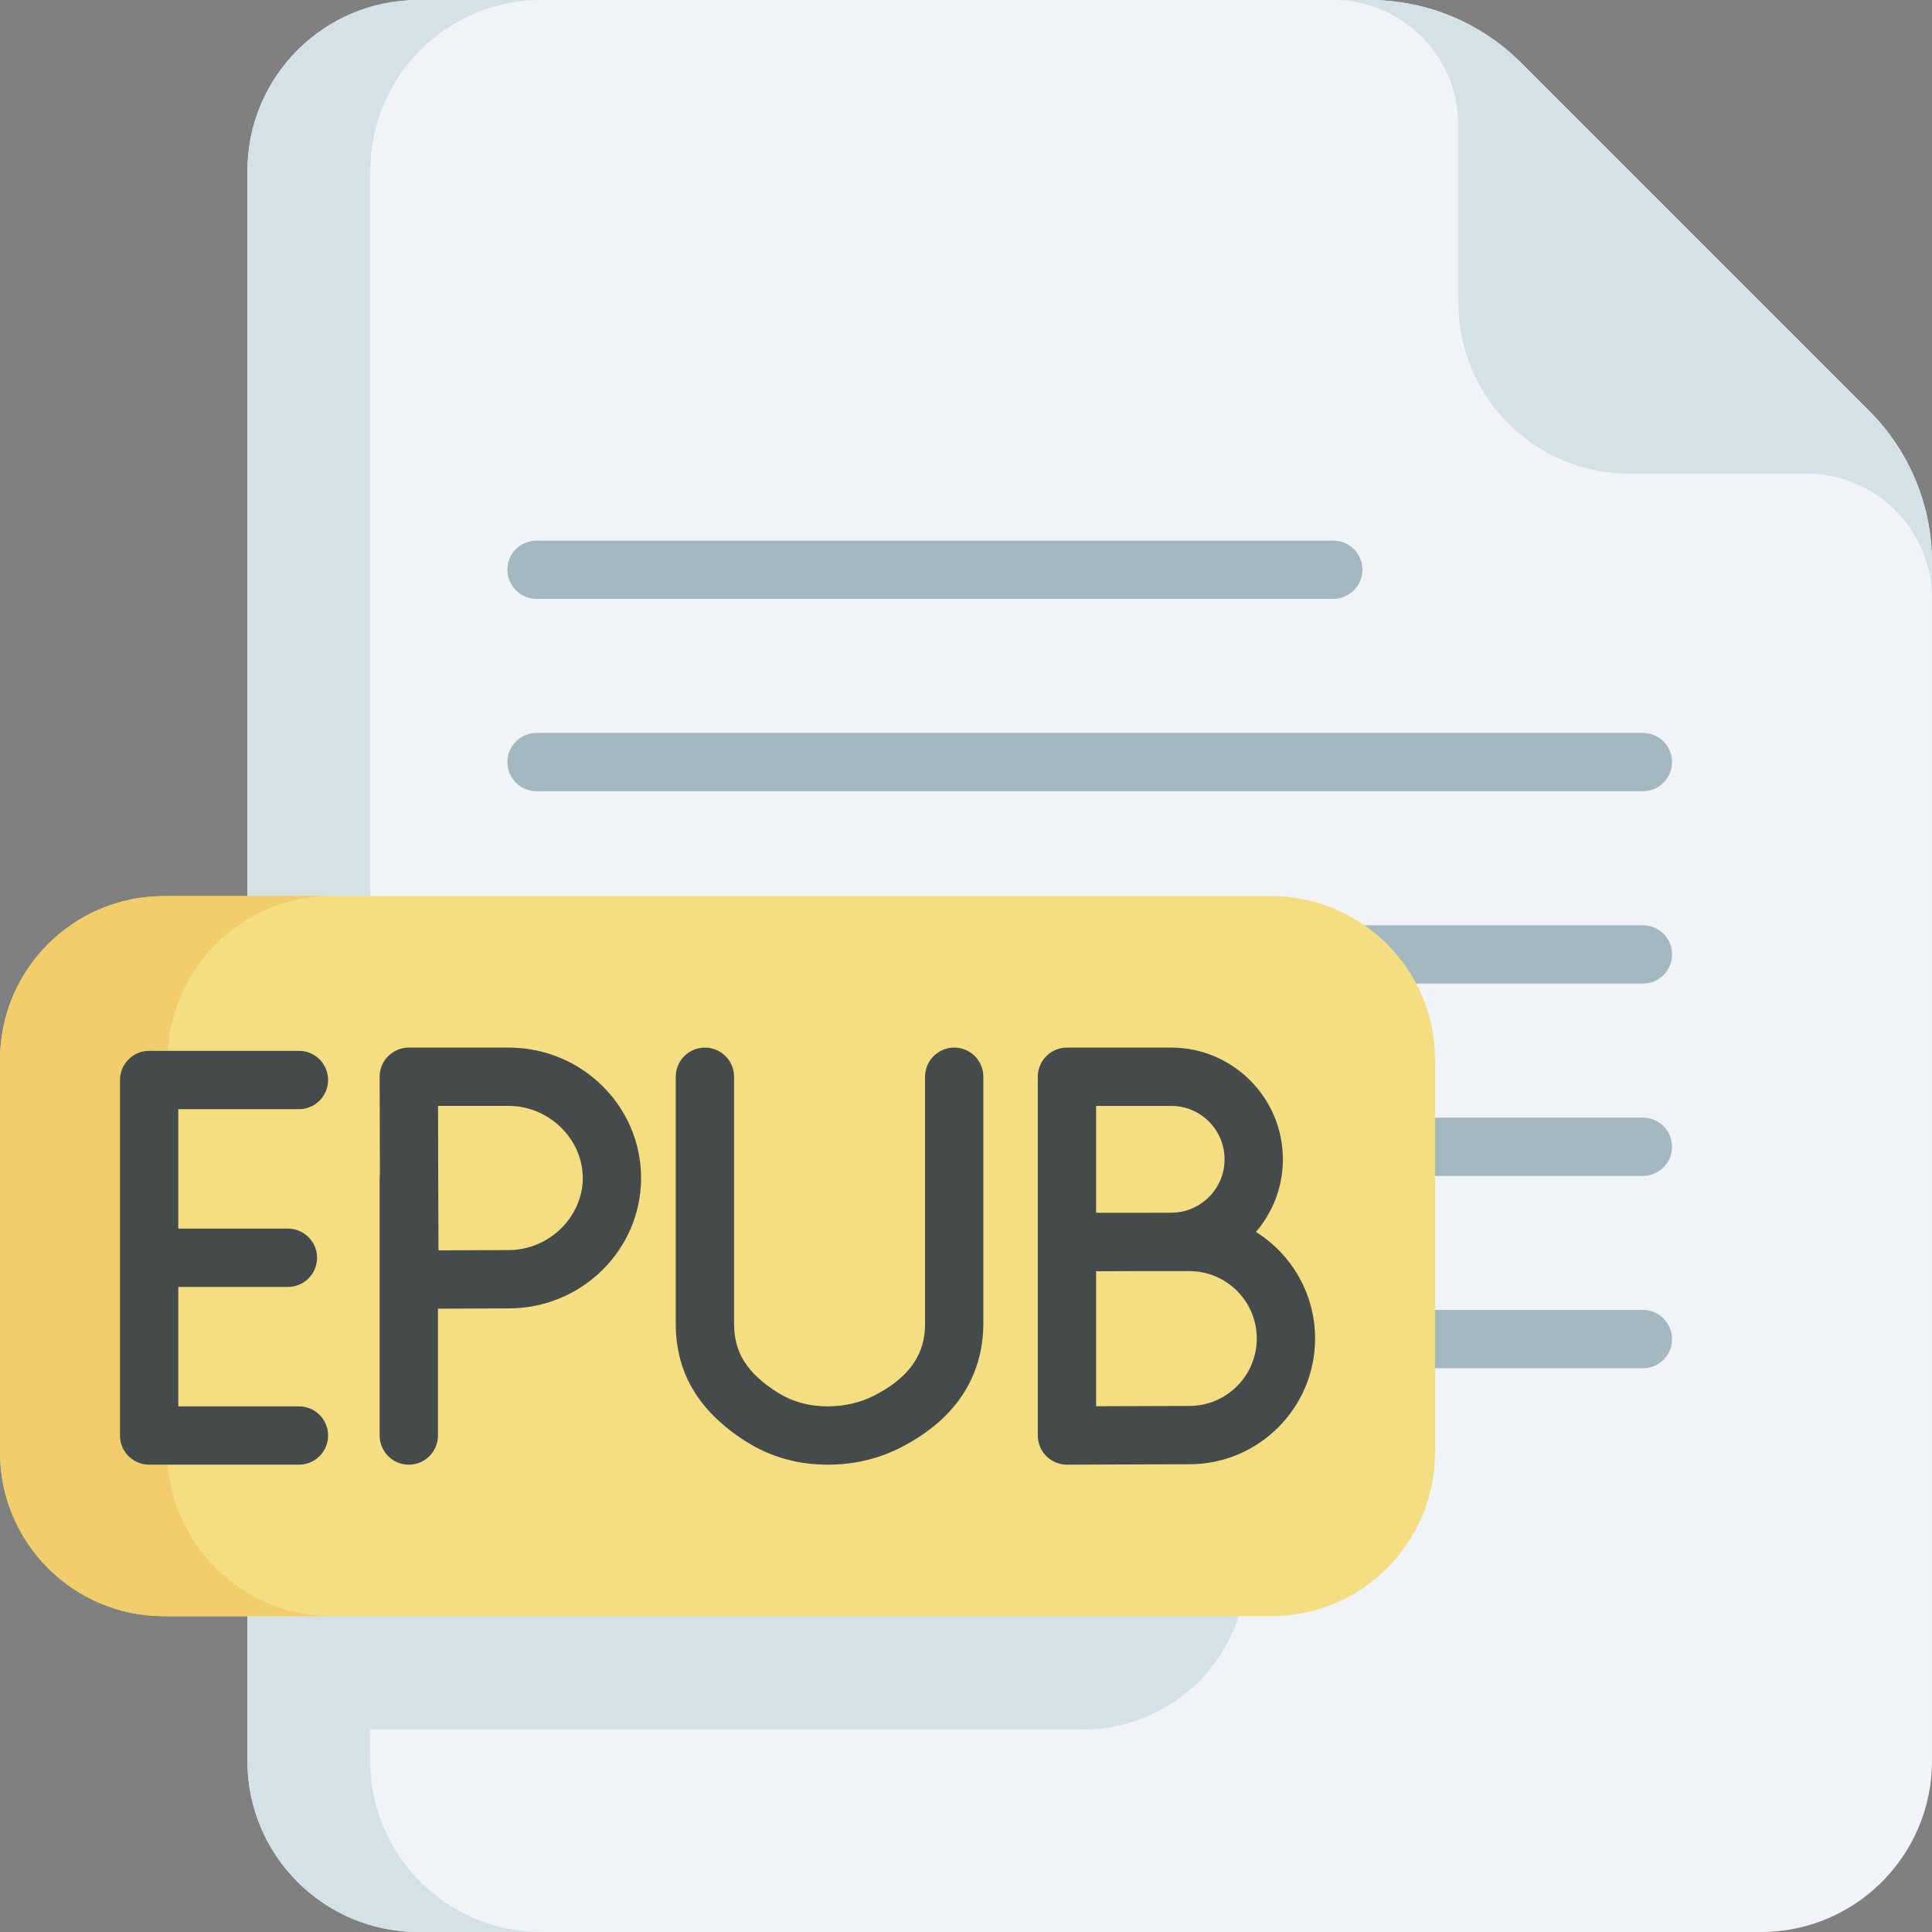 <svg id="Capa_1" enable-background="new 0 0 512 512" height="512" viewBox="0 0 512 512" width="512" xmlns="http://www.w3.org/2000/svg"><rect x="0" y="0" width="512" height="512" fill="#808080" stroke="none"/><g><path d="m511.997 149.008v317.654c0 25.044-20.294 45.338-45.328 45.338h-355.77c-25.033 0-45.328-20.294-45.328-45.338v-421.32c0-25.044 20.294-45.338 45.328-45.338h252.104c15.02 0 29.432 5.975 40.063 16.596l92.335 92.335c10.632 10.631 16.596 25.043 16.596 40.073z" fill="#f1f4f6"/><g fill="#a3b8bf"><path d="m435.383 260.659h-104.992c-4.267 0-7.727-3.459-7.727-7.727s3.459-7.726 7.727-7.726h104.993c4.267 0 7.727 3.459 7.727 7.726s-3.46 7.727-7.728 7.727z"/><path d="m435.383 311.631h-95.407c-4.267 0-7.727-3.459-7.727-7.727s3.459-7.727 7.727-7.727h95.407c4.267 0 7.727 3.459 7.727 7.727s-3.459 7.727-7.727 7.727z"/><path d="m435.383 362.605h-102.321c-4.267 0-7.726-3.459-7.726-7.726s3.459-7.727 7.726-7.727h102.322c4.267 0 7.727 3.459 7.727 7.727s-3.46 7.726-7.728 7.726z"/></g><path d="m330.388 310.992v103.924c0 23.993-19.45 43.442-43.442 43.442h-221.374v-190.818h221.374c23.992 0 43.442 19.45 43.442 43.452z" fill="#d4e1e6"/><path d="m143.452 511.996h-32.543c-25.044 0-45.338-20.294-45.338-45.338v-421.32c0-25.044 20.294-45.338 45.338-45.338h32.543c-25.033 0-45.328 20.294-45.328 45.338v421.32c0 25.044 20.295 45.338 45.328 45.338z" fill="#d4e1e6"/><path d="m511.999 149.012v9.673c0-18.306-14.845-33.151-33.151-33.151h-47.048c-25.033 0-45.327-20.294-45.327-45.327v-47.047c0-18.306-14.845-33.151-33.151-33.151h9.673c15.03 0 29.442 5.975 40.074 16.596l92.334 92.334c10.621 10.631 16.596 25.043 16.596 40.073z" fill="#d4e1e6"/><g><path d="m336.865 237.478h-293.416c-23.996 0-43.448 19.452-43.448 43.448v103.926c0 23.996 19.452 43.448 43.448 43.448h293.416c23.996 0 43.448-19.452 43.448-43.448v-103.925c0-23.996-19.452-43.449-43.448-43.449z" fill="#f5dd81"/><path d="m87.885 428.303h-44.442c-23.993 0-43.442-19.45-43.442-43.453v-103.923c0-23.993 19.45-43.453 43.442-43.453h44.442c-23.993 0-43.453 19.46-43.453 43.453v103.924c0 24.003 19.46 43.452 43.453 43.452z" fill="#f1cd6b"/></g><path d="m435.381 209.684h-293.193c-4.267 0-7.727-3.459-7.727-7.726s3.459-7.726 7.727-7.726h293.193c4.267 0 7.726 3.459 7.726 7.726s-3.459 7.726-7.726 7.726z" fill="#a3b8bf"/><path d="m353.323 158.712h-211.135c-4.267 0-7.727-3.459-7.727-7.726s3.459-7.727 7.727-7.727h211.134c4.267 0 7.727 3.459 7.727 7.727 0 4.266-3.459 7.726-7.726 7.726z" fill="#a3b8bf"/><g fill="#454b4b"><path d="m79.223 293.943c4.267 0 7.726-3.459 7.726-7.727s-3.459-7.727-7.726-7.727h-39.697c-4.267 0-7.726 3.459-7.726 7.727v94.211c0 4.267 3.459 7.727 7.726 7.727h39.697c4.267 0 7.726-3.459 7.726-7.727s-3.459-7.727-7.726-7.727h-31.97v-31.652h29.043c4.267 0 7.726-3.459 7.726-7.726s-3.459-7.727-7.726-7.727h-29.044v-31.653h31.971z"/><path d="m332.836 326.476c4.445-5.18 7.14-11.904 7.14-19.249 0-16.324-13.28-29.605-29.604-29.605h-27.619c-4.267 0-7.727 3.459-7.727 7.727v95.08c0 2.055.819 4.026 2.275 5.475 1.448 1.442 3.409 2.251 5.451 2.251h.034c.254-.001 25.495-.113 32.408-.113 18.372 0 33.319-14.947 33.319-33.319.002-11.897-6.27-22.351-15.677-28.247zm-22.463-33.401c7.803 0 14.151 6.348 14.151 14.152 0 7.803-6.348 14.151-14.151 14.151-2.023 0-5.826.011-9.977.026h-9.915v-28.328h19.892zm4.823 79.514c-4.486 0-16.616.047-24.715.08v-35.774c3.036-.013 6.582-.026 9.912-.038h14.803c9.851 0 17.866 8.015 17.866 17.867 0 9.85-8.015 17.865-17.866 17.865z"/><path d="m252.874 277.622c-4.267 0-7.727 3.459-7.727 7.727v65.357c0 5.299-1.417 13.059-13.668 19.228-3.66 1.843-7.803 2.761-12.221 2.768-4.943-.007-9.443-1.284-13.376-3.797-7.955-5.082-11.349-10.505-11.349-18.131v-65.425c0-4.267-3.459-7.727-7.726-7.727s-7.727 3.459-7.727 7.727v65.425c0 13.017 6.046 23.208 18.483 31.153 6.451 4.122 13.744 6.217 21.675 6.228h.065c6.868 0 13.303-1.487 19.127-4.419 18.324-9.229 22.17-23.056 22.17-33.03v-65.357c.001-4.268-3.459-7.727-7.726-7.727z"/><path d="m134.811 277.622h-26.474c-2.053 0-4.022.817-5.472 2.272s-2.261 3.426-2.255 5.479c0 .001.06 18.786.065 25.849-.039.314-.065.633-.065.958v68.248c0 4.267 3.459 7.727 7.726 7.727s7.726-3.459 7.726-7.727v-33.615c6.131-.034 14.464-.075 18.748-.075 19.345 0 35.084-15.503 35.084-34.558.001-19.055-15.737-34.558-35.083-34.558zm0 53.663c-4.262 0-12.479.04-18.607.074-.034-6.295-.075-14.83-.075-19.179 0-3.672-.024-12.556-.043-19.105h18.725c10.641 0 19.631 8.749 19.631 19.105s-8.99 19.105-19.631 19.105z"/></g></g></svg>